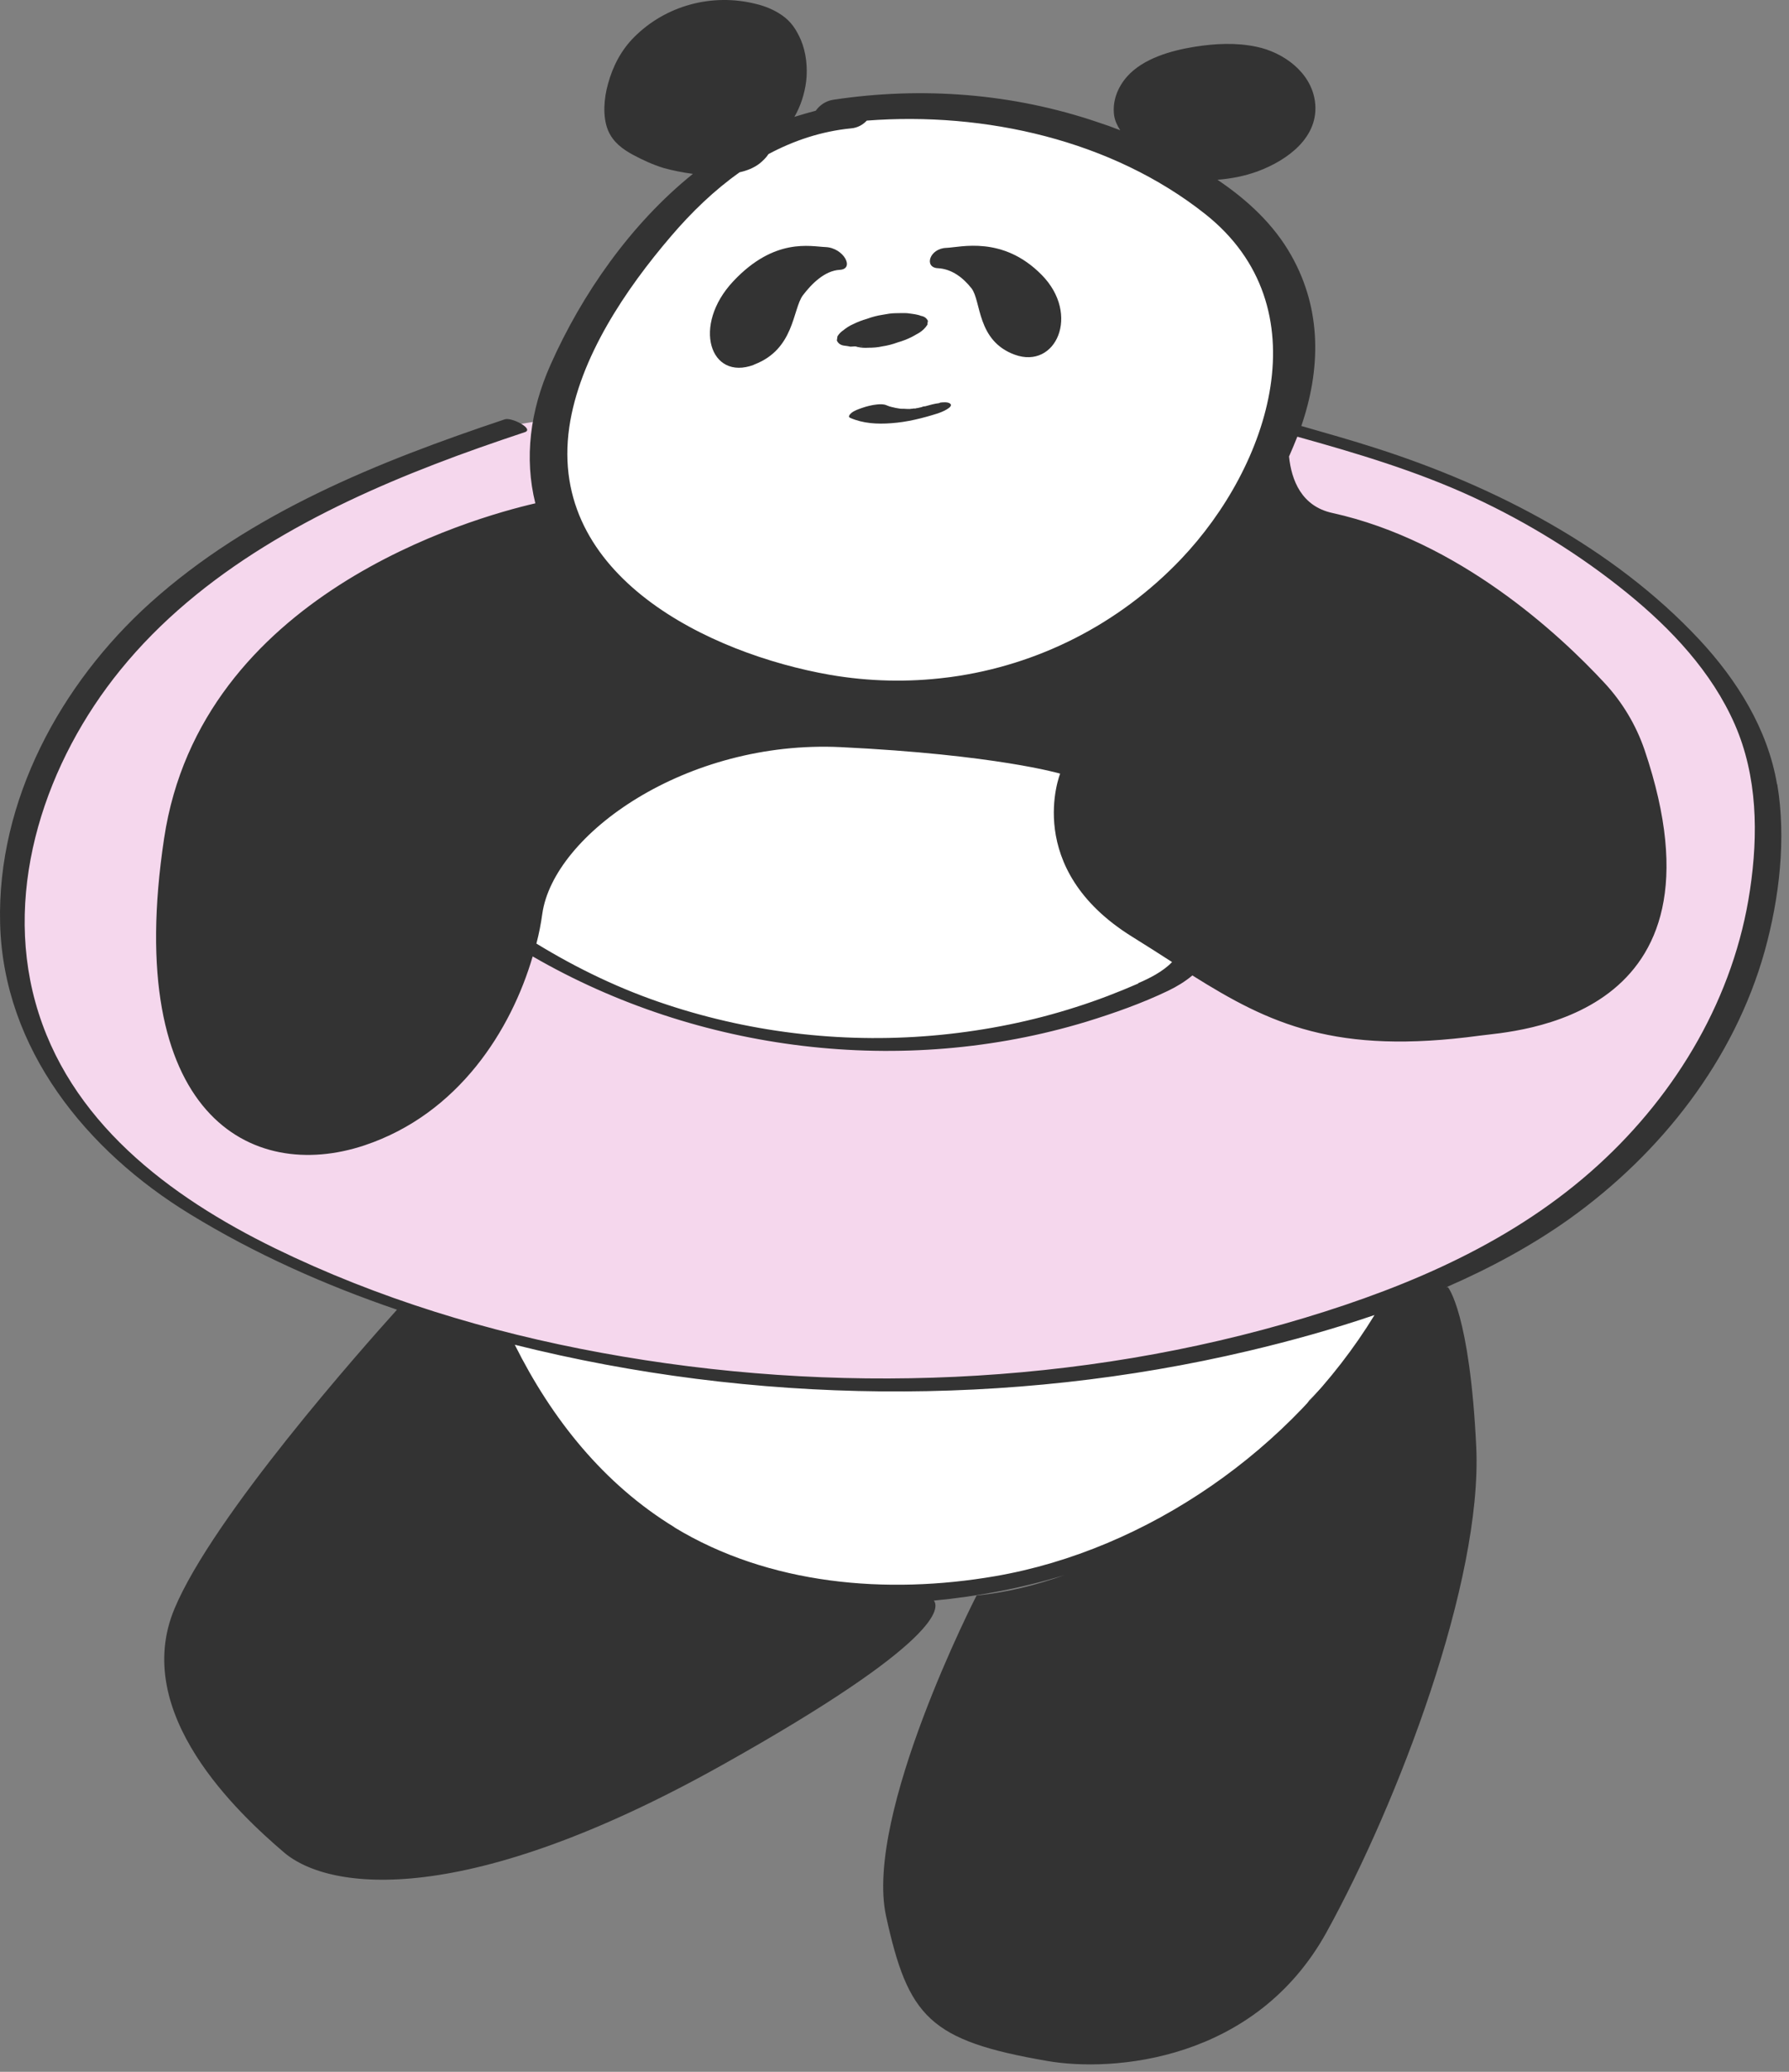 <svg width="228" height="264" viewBox="0 0 228 264" fill="none" xmlns="http://www.w3.org/2000/svg">
<rect x="0" y="0" width="228" height="264" fill="#808080" stroke="none"/>
<path d="M78.163 34.756L92.541 20.387L94.138 18.79L102.126 15.597L107.717 14H114.906H124.491L133.277 16.395L146.855 21.185L155.642 26.773L162.031 37.95L164 48L160.434 57.109V80.26L182 113.79V145.723L178.805 166.479L166.824 178.454L158.836 192.824L126.5 202.5L118 203.5L106.918 204L84.553 199.21L60.591 168.076L55 136.143L62.189 119.378L70.176 65.891L71.774 48.328L78.163 34.756Z" fill="white"/>
<path d="M106.72 42.91C106.72 42.91 106.686 43.217 106.652 43.388C106.822 43.763 107.129 43.968 107.537 44.036C107.81 44.07 108.116 44.104 108.388 44.172C108.592 44.172 108.763 44.138 108.967 44.138C109.069 44.138 109.171 44.172 109.273 44.207C109.716 44.309 110.192 44.343 110.669 44.309C111.248 44.309 111.826 44.275 112.439 44.138C113.12 44.036 113.767 43.865 114.414 43.627C115.026 43.456 115.639 43.217 116.184 42.944C116.49 42.774 116.796 42.603 117.103 42.433C117.545 42.16 117.92 41.819 118.192 41.375C118.192 41.205 118.226 41.069 118.26 40.898C118.09 40.523 117.784 40.318 117.375 40.25C117.239 40.182 117.069 40.148 116.933 40.113C116.524 40.011 116.082 39.977 115.639 39.909C115.128 39.875 114.652 39.909 114.141 39.909C113.597 39.909 113.018 40.011 112.473 40.113C111.792 40.216 111.146 40.386 110.499 40.625C109.886 40.796 109.273 41.034 108.729 41.307C108.252 41.512 107.844 41.785 107.469 42.092C107.163 42.296 106.924 42.535 106.72 42.876V42.91ZM110.567 44.002C110.329 44.002 110.124 44.07 109.886 44.104C109.682 44.104 109.478 44.104 109.273 44.104C109.716 44.104 110.124 44.104 110.567 44.002Z" fill="#333333"/>
<path d="M96.099 46.458C101.274 44.514 101.001 39.397 102.329 37.623C103.418 36.191 105.086 34.485 107.027 34.383C108.967 34.281 107.537 31.586 105.222 31.483C103.316 31.415 98.721 30.221 93.444 35.85C88.168 41.478 90.482 48.573 96.065 46.492L96.099 46.458Z" fill="#333333"/>
<path d="M119.554 34.178C121.358 34.281 122.788 35.44 123.809 36.736C125.069 38.34 124.456 43.422 129.324 45.196C134.566 47.106 137.732 40.079 132.762 35.031C127.792 29.983 122.413 31.518 120.609 31.586C118.464 31.654 117.716 34.076 119.52 34.178H119.554Z" fill="#333333"/>
<path d="M119.69 51.37C119.077 51.438 118.499 51.608 117.886 51.779C117.92 51.779 117.954 51.779 117.818 51.779C117.818 51.779 117.818 51.779 117.784 51.779C117.682 51.779 117.546 51.847 117.443 51.881C117.307 51.916 117.137 51.95 117.001 51.984C117.103 51.984 117.103 51.984 117.171 51.95C117.103 51.95 117.069 51.95 117.035 51.984C116.899 51.984 116.763 52.018 116.66 52.052C116.66 52.052 116.626 52.052 116.592 52.052C116.456 52.052 116.32 52.052 116.218 52.086C116.116 52.086 116.048 52.086 115.946 52.086C115.741 52.086 115.775 52.086 116.082 52.086C116.082 52.154 115.231 52.086 115.163 52.086C115.095 52.086 115.026 52.086 114.958 52.086C114.822 52.086 114.72 52.086 114.584 52.052C114.278 52.018 114.005 51.95 113.733 51.881C113.665 51.881 113.563 51.847 113.495 51.813C113.597 51.813 113.563 51.813 113.426 51.813C113.29 51.745 113.12 51.711 112.984 51.643C112.609 51.472 112.133 51.506 111.758 51.54C111.112 51.608 110.431 51.779 109.852 51.984C109.376 52.154 108.831 52.325 108.456 52.666C108.32 52.802 108.014 53.109 108.354 53.246C109.988 53.962 111.792 54.065 113.563 53.928C115.605 53.792 117.614 53.28 119.554 52.666C119.792 52.598 121.733 51.847 121.052 51.404C120.745 51.199 120.133 51.267 119.826 51.301L119.69 51.37Z" fill="#333333"/>
<path d="M117.137 51.983C117.545 51.881 117.341 51.915 117.137 51.983Z" fill="#333333"/>
<path d="M63.5 54.5L69.5 53.5L71 60.5L69 72.5L66.5 119.5L72.5 124L85 128.5L98.5 131.5L112 133L129 131.5L140 129L151 123.5L172.5 103L154.5 71L164.5 55L168.5 55.5L180 59.5L189 63L203 71L214 80L222 90L226 103L223 120.5L216.5 136L201 153L186.5 161.5L168.5 168.5L148 173.5L130 176L114.5 176.5L100 176L81.5 174L68.5 171.5L56 168L50.5 166.5L44 163.5L37 161L29.5 156.5L22.5 153L16.5 147.5L10.5 141.5L5.5 133.5L2 122V108L8 93.5L17 81L28 71.5L40 64.5L53 58.5L63.5 54.5Z" fill="#F5D7ED"/>
<path d="M226.47 99.91C225.279 92.885 221.364 86.644 216.565 81.495C205.605 69.763 190.492 61.954 175.379 57.111C172.213 56.088 169.048 55.201 165.848 54.281C168.299 47.119 168.503 39.548 164.589 32.591C162.376 28.635 159.007 25.498 155.16 22.906C156.93 22.77 158.666 22.429 160.334 21.815C164.078 20.417 168.197 17.45 167.584 12.914C167.074 9.197 163.568 6.673 160.13 5.957C157.543 5.411 154.854 5.548 152.267 5.957C149.306 6.434 145.698 7.423 143.621 9.777C142.43 11.141 141.749 12.88 141.988 14.687C142.09 15.403 142.396 16.017 142.77 16.597C141.817 16.222 140.864 15.881 139.911 15.574C129.087 11.891 117.514 11.004 106.213 12.709C105.226 12.846 104.409 13.46 103.967 14.108C103.048 14.346 102.129 14.619 101.244 14.892C102.027 13.528 102.537 11.993 102.742 10.356C102.946 8.617 102.742 6.673 102.061 5.07C101.482 3.774 100.835 2.751 99.644 1.933C98.657 1.251 97.5 0.773 96.342 0.501C90.794 -0.898 84.872 0.671 80.821 4.729C79.153 6.4 78.098 8.447 77.485 10.697C76.975 12.505 76.77 14.824 77.485 16.597C78.132 18.132 79.357 19.018 80.753 19.769C81.978 20.417 83.238 20.996 84.565 21.406C85.791 21.747 87.05 21.985 88.309 22.156C80.379 28.533 74.15 37.502 70.167 46.471C67.546 52.337 66.797 58.373 68.227 64.136C60.092 66.012 25.577 75.765 20.914 106.833C15.604 142.061 32.011 150.757 46.443 145.949C58.492 141.925 65.164 131.182 67.887 121.872C88.99 134.081 115.063 137.287 138.448 130.193C141.988 129.102 145.562 127.84 148.897 126.237C149.952 125.726 151.042 125.078 151.961 124.293C161.798 130.466 170.205 134.456 188.586 131.967C192.806 131.387 221.296 130.125 209.587 95.545C208.498 92.373 206.762 89.475 204.481 87.019C198.695 80.778 185.897 68.911 169.797 65.364C165.882 64.511 164.589 61.203 164.282 58.168C164.657 57.316 164.997 56.497 165.338 55.645C172.928 57.759 180.485 60.01 187.667 63.318C194.678 66.558 201.418 70.718 207.409 75.595C212.991 80.13 218.165 85.621 221.092 92.305C223.985 98.921 224.087 106.321 223.032 113.381C221.024 126.988 213.774 139.264 203.665 148.472C193.079 158.123 179.872 163.818 166.325 167.911C137.529 176.607 106.179 177.801 76.634 172.378C62.27 169.752 48.145 165.455 35.006 159.044C21.561 152.462 8.694 142.845 4.508 127.704C0.423 112.937 5.937 96.943 15.332 85.382C25.577 72.764 40.52 64.886 55.395 59.157C59.173 57.691 63.019 56.361 66.9 55.065C68.091 54.656 65.232 53.155 64.347 53.428C48.247 58.816 31.908 65.33 19.11 76.857C7.775 87.087 -0.394 101.99 0.015 117.677C0.423 133.672 11.043 146.665 24.216 154.713C32.453 159.76 41.405 163.75 50.595 166.888C46.238 171.73 27.177 193.181 22.241 204.98C16.659 218.315 30.377 231.069 36.197 236.048C42.018 240.993 59.411 243.175 92.054 224.896C120.373 209.039 119.693 204.81 119.012 203.957C124.696 203.412 130.312 202.354 135.725 200.683C132.014 202.013 128.236 202.934 124.458 203.309C124.458 203.309 110.128 231.205 112.919 244.13C115.744 257.055 118.467 260.022 133.444 262.614C141.817 264.08 159.994 262.682 169.082 246.176C178.17 229.671 188.926 201.502 188.143 184.416C187.326 167.331 184.535 164.023 184.535 164.023C184.535 164.023 184.433 164.023 184.331 164.023C189.879 161.602 195.223 158.737 200.091 155.259C211.698 146.938 221.024 135.07 224.904 121.19C226.776 114.438 227.661 106.867 226.504 99.944L226.47 99.91ZM72.55 54.451C73.843 45.55 79.766 36.82 85.518 30.102C88.139 27.032 91.032 24.236 94.266 21.951C95.185 21.747 96.07 21.406 96.819 20.826C97.193 20.519 97.636 20.11 97.942 19.632C101.142 17.927 104.648 16.733 108.46 16.358C109.311 16.29 109.992 15.881 110.468 15.369C125.513 14.21 141.715 17.859 153.594 27.271C168.571 39.139 161.832 59.362 150.497 71.264C142.566 79.585 132.219 84.768 121.19 86.269L120.646 86.337C115.778 86.951 110.775 86.849 105.805 85.996C90.386 83.302 69.827 73.412 72.55 54.451ZM145.085 125.316C142.498 126.442 139.843 127.465 137.154 128.318C131.538 130.125 125.751 131.284 119.897 131.864C108.154 133.024 96.206 131.728 84.974 128.011C79.153 126.101 73.605 123.441 68.363 120.235C68.704 118.939 68.942 117.677 69.112 116.45C70.542 106.321 87.424 94.249 107.167 95.204C126.909 96.159 135.112 98.58 135.112 98.58C135.112 98.58 130.278 110.652 144.268 119.349C146.072 120.474 147.74 121.531 149.374 122.588C148.216 123.816 146.412 124.703 145.051 125.282L145.085 125.316ZM85.961 194.613C76.907 189.089 70.303 180.767 65.606 171.355C95.968 178.96 128.645 179.335 159.109 172.14C164.453 170.878 169.865 169.377 175.175 167.57C164.793 184.553 146.276 197.512 126.772 200.854C113.055 203.207 98.044 201.979 85.927 194.613H85.961Z" fill="#333333"/>
</svg>
